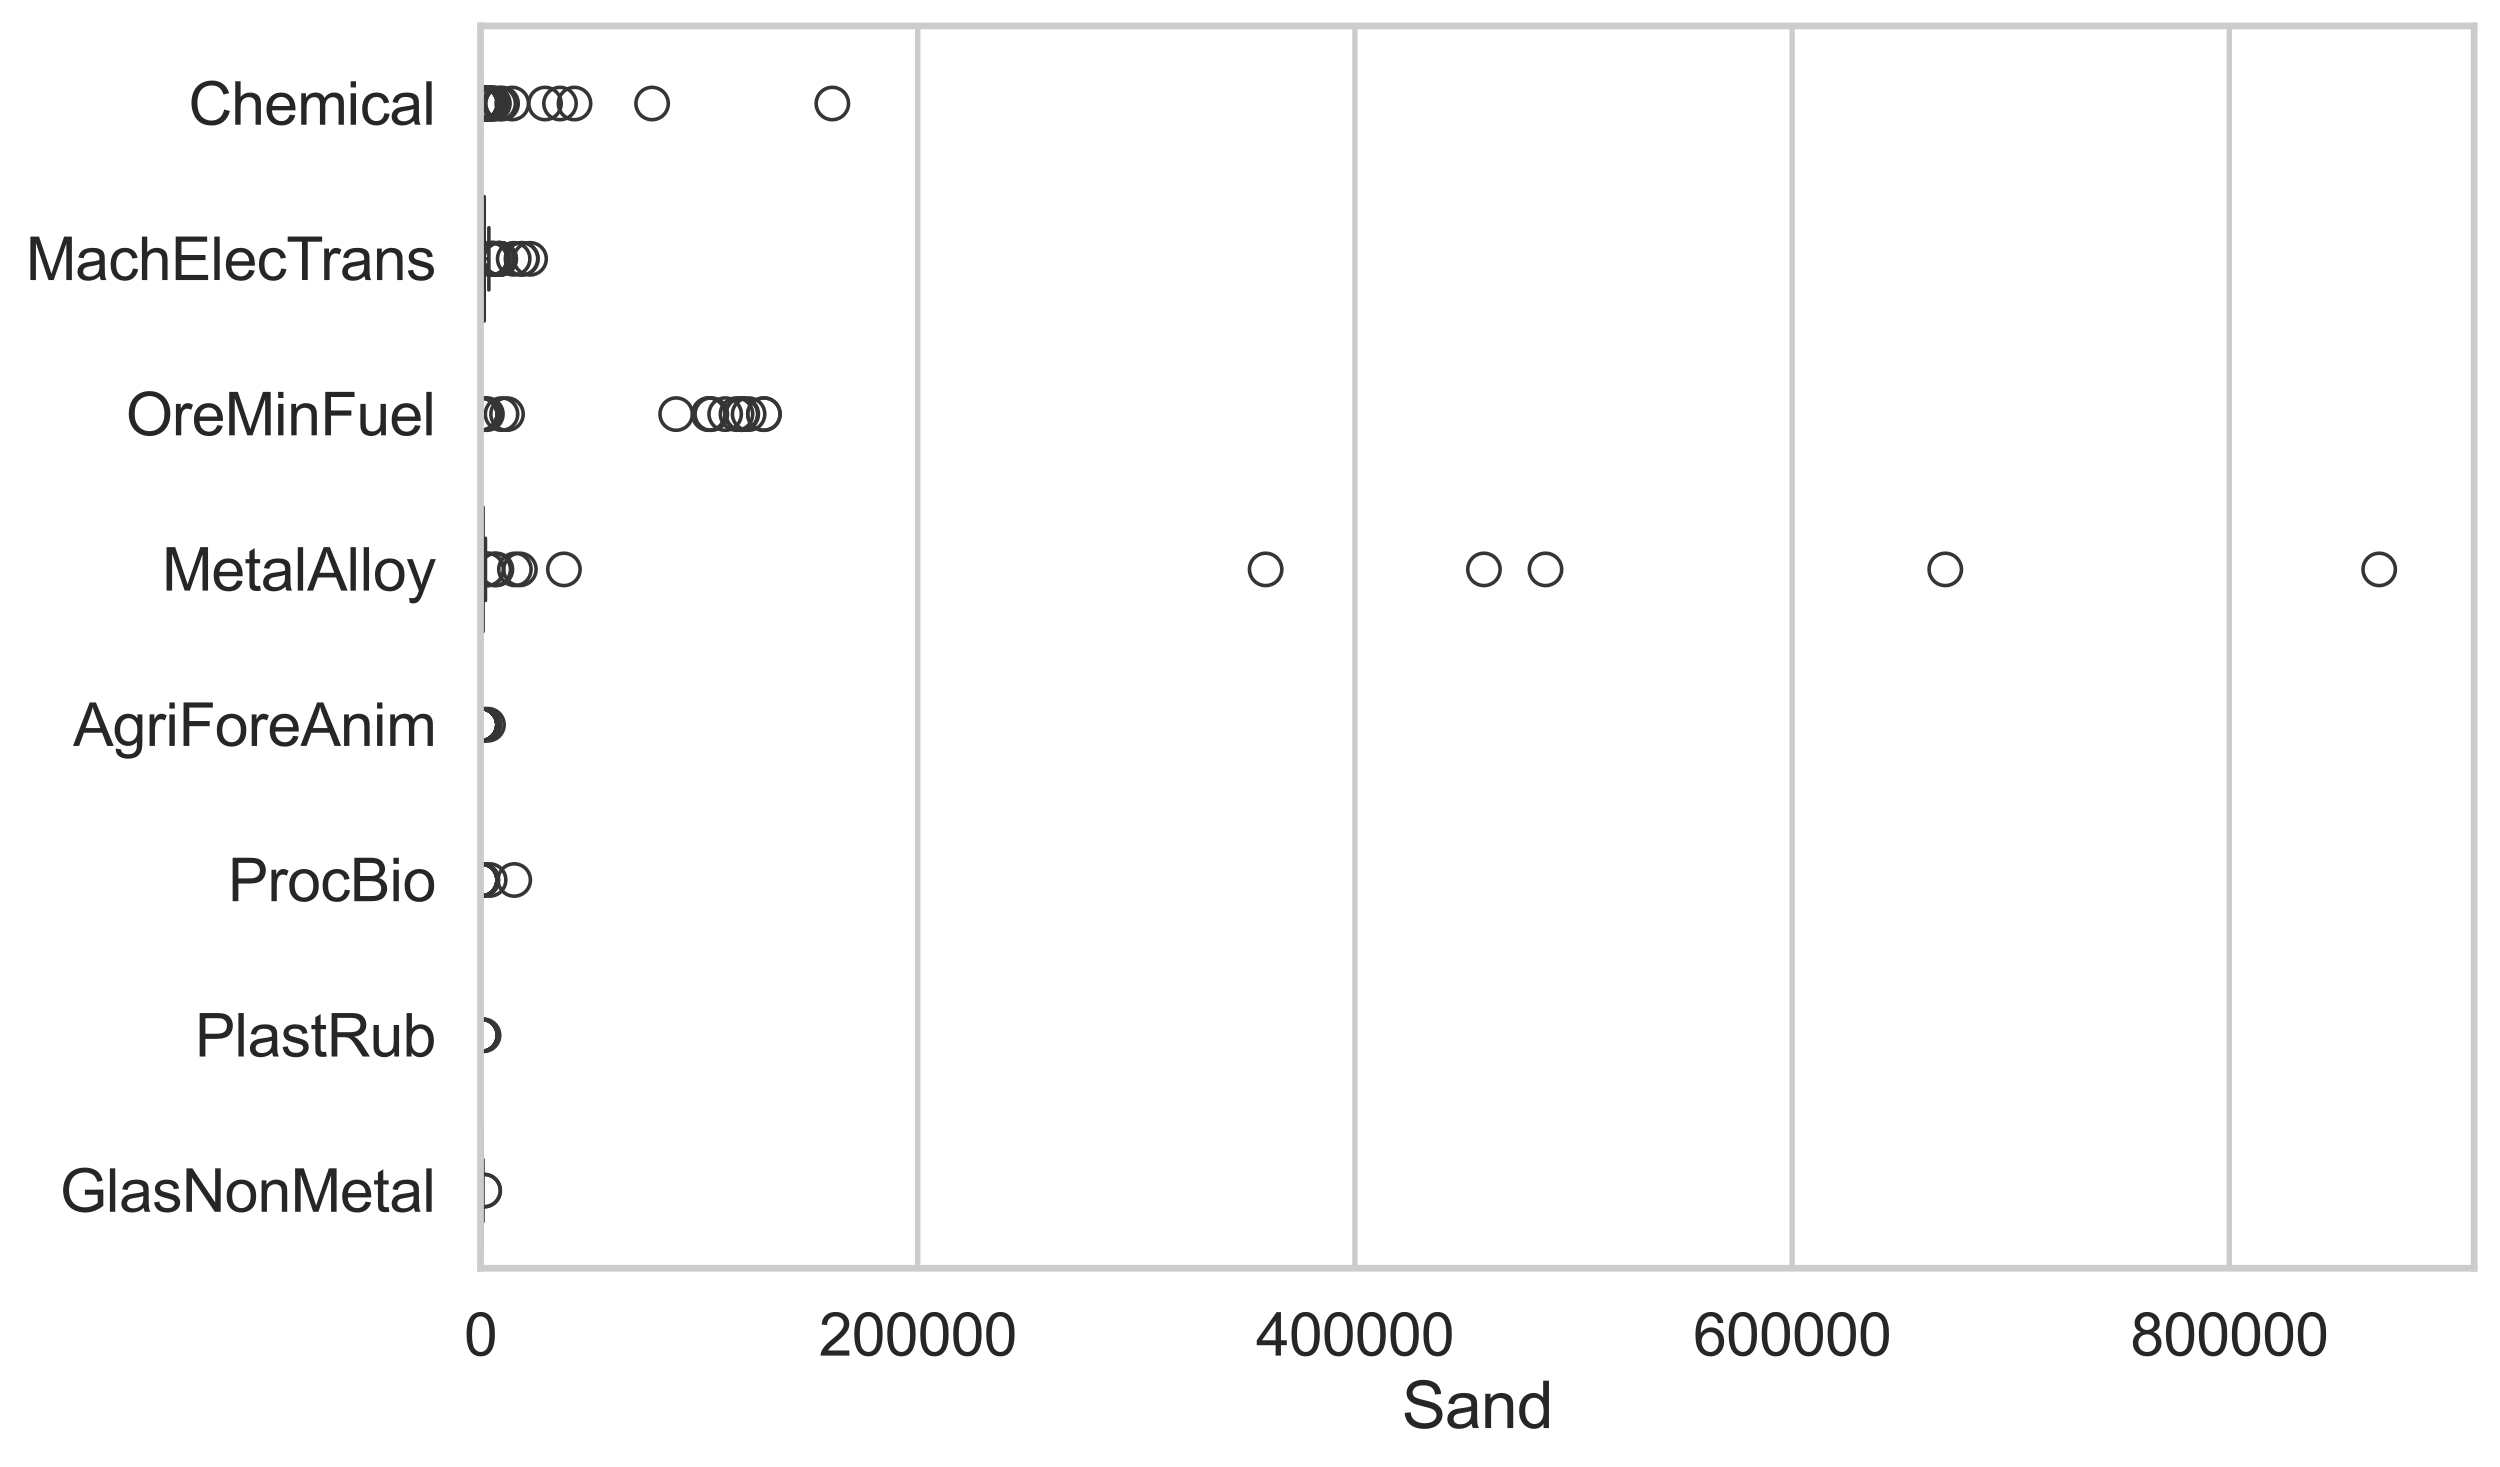 <?xml version="1.0" encoding="utf-8" standalone="no"?>
<!DOCTYPE svg PUBLIC "-//W3C//DTD SVG 1.1//EN"
  "http://www.w3.org/Graphics/SVG/1.1/DTD/svg11.dtd">
<svg xmlns:xlink="http://www.w3.org/1999/xlink" width="695.577pt" height="408.111pt" viewBox="0 0 695.577 408.111" xmlns="http://www.w3.org/2000/svg" version="1.1">
 <defs>
  <style type="text/css">*{stroke-linejoin: round; stroke-linecap: butt}</style>
 </defs>
 <g id="figure_1">
  <g id="patch_1">
   <path d="M 0 408.111 
L 695.577 408.111 
L 695.577 0 
L 0 0 
z
" style="fill: #ffffff"/>
  </g>
  <g id="axes_1">
   <g id="patch_2">
    <path d="M 133.697 352.86 
L 688.377 352.86 
L 688.377 7.2 
L 133.697 7.2 
z
" style="fill: #ffffff"/>
   </g>
   <g id="matplotlib.axis_1">
    <g id="xtick_1">
     <g id="line2d_1">
      <path d="M 133.697 352.86 
L 133.697 7.2 
" clip-path="url(#paf754f8977)" style="fill: none; stroke: #cccccc; stroke-width: 1.5; stroke-linecap: round"/>
     </g>
     <g id="text_1">
      <!-- 0 -->
      <g style="fill: #262626" transform="translate(129.109 377.17) scale(0.165 -0.165)">
       <defs>
        <path id="ArialMT-30" d="M 266 2259 
Q 266 3072 433 3567 
Q 600 4063 929 4331 
Q 1259 4600 1759 4600 
Q 2128 4600 2406 4451 
Q 2684 4303 2865 4023 
Q 3047 3744 3150 3342 
Q 3253 2941 3253 2259 
Q 3253 1453 3087 958 
Q 2922 463 2592 192 
Q 2263 -78 1759 -78 
Q 1097 -78 719 397 
Q 266 969 266 2259 
z
M 844 2259 
Q 844 1131 1108 757 
Q 1372 384 1759 384 
Q 2147 384 2411 759 
Q 2675 1134 2675 2259 
Q 2675 3391 2411 3762 
Q 2147 4134 1753 4134 
Q 1366 4134 1134 3806 
Q 844 3388 844 2259 
z
" transform="scale(0.016)"/>
       </defs>
       <use xlink:href="#ArialMT-30"/>
      </g>
     </g>
    </g>
    <g id="xtick_2">
     <g id="line2d_2">
      <path d="M 255.339 352.86 
L 255.339 7.2 
" clip-path="url(#paf754f8977)" style="fill: none; stroke: #cccccc; stroke-width: 1.5; stroke-linecap: round"/>
     </g>
     <g id="text_2">
      <!-- 200000 -->
      <g style="fill: #262626" transform="translate(227.812 377.17) scale(0.165 -0.165)">
       <defs>
        <path id="ArialMT-32" d="M 3222 541 
L 3222 0 
L 194 0 
Q 188 203 259 391 
Q 375 700 629 1000 
Q 884 1300 1366 1694 
Q 2113 2306 2375 2664 
Q 2638 3022 2638 3341 
Q 2638 3675 2398 3904 
Q 2159 4134 1775 4134 
Q 1369 4134 1125 3890 
Q 881 3647 878 3216 
L 300 3275 
Q 359 3922 746 4261 
Q 1134 4600 1788 4600 
Q 2447 4600 2831 4234 
Q 3216 3869 3216 3328 
Q 3216 3053 3103 2787 
Q 2991 2522 2730 2228 
Q 2469 1934 1863 1422 
Q 1356 997 1212 845 
Q 1069 694 975 541 
L 3222 541 
z
" transform="scale(0.016)"/>
       </defs>
       <use xlink:href="#ArialMT-32"/>
       <use xlink:href="#ArialMT-30" transform="translate(55.615 0)"/>
       <use xlink:href="#ArialMT-30" transform="translate(111.23 0)"/>
       <use xlink:href="#ArialMT-30" transform="translate(166.846 0)"/>
       <use xlink:href="#ArialMT-30" transform="translate(222.461 0)"/>
       <use xlink:href="#ArialMT-30" transform="translate(278.076 0)"/>
      </g>
     </g>
    </g>
    <g id="xtick_3">
     <g id="line2d_3">
      <path d="M 376.981 352.86 
L 376.981 7.2 
" clip-path="url(#paf754f8977)" style="fill: none; stroke: #cccccc; stroke-width: 1.5; stroke-linecap: round"/>
     </g>
     <g id="text_3">
      <!-- 400000 -->
      <g style="fill: #262626" transform="translate(349.454 377.17) scale(0.165 -0.165)">
       <defs>
        <path id="ArialMT-34" d="M 2069 0 
L 2069 1097 
L 81 1097 
L 81 1613 
L 2172 4581 
L 2631 4581 
L 2631 1613 
L 3250 1613 
L 3250 1097 
L 2631 1097 
L 2631 0 
L 2069 0 
z
M 2069 1613 
L 2069 3678 
L 634 1613 
L 2069 1613 
z
" transform="scale(0.016)"/>
       </defs>
       <use xlink:href="#ArialMT-34"/>
       <use xlink:href="#ArialMT-30" transform="translate(55.615 0)"/>
       <use xlink:href="#ArialMT-30" transform="translate(111.23 0)"/>
       <use xlink:href="#ArialMT-30" transform="translate(166.846 0)"/>
       <use xlink:href="#ArialMT-30" transform="translate(222.461 0)"/>
       <use xlink:href="#ArialMT-30" transform="translate(278.076 0)"/>
      </g>
     </g>
    </g>
    <g id="xtick_4">
     <g id="line2d_4">
      <path d="M 498.622 352.86 
L 498.622 7.2 
" clip-path="url(#paf754f8977)" style="fill: none; stroke: #cccccc; stroke-width: 1.5; stroke-linecap: round"/>
     </g>
     <g id="text_4">
      <!-- 600000 -->
      <g style="fill: #262626" transform="translate(471.096 377.17) scale(0.165 -0.165)">
       <defs>
        <path id="ArialMT-36" d="M 3184 3459 
L 2625 3416 
Q 2550 3747 2413 3897 
Q 2184 4138 1850 4138 
Q 1581 4138 1378 3988 
Q 1113 3794 959 3422 
Q 806 3050 800 2363 
Q 1003 2672 1297 2822 
Q 1591 2972 1913 2972 
Q 2475 2972 2870 2558 
Q 3266 2144 3266 1488 
Q 3266 1056 3080 686 
Q 2894 316 2569 119 
Q 2244 -78 1831 -78 
Q 1128 -78 684 439 
Q 241 956 241 2144 
Q 241 3472 731 4075 
Q 1159 4600 1884 4600 
Q 2425 4600 2770 4297 
Q 3116 3994 3184 3459 
z
M 888 1484 
Q 888 1194 1011 928 
Q 1134 663 1356 523 
Q 1578 384 1822 384 
Q 2178 384 2434 671 
Q 2691 959 2691 1453 
Q 2691 1928 2437 2201 
Q 2184 2475 1800 2475 
Q 1419 2475 1153 2201 
Q 888 1928 888 1484 
z
" transform="scale(0.016)"/>
       </defs>
       <use xlink:href="#ArialMT-36"/>
       <use xlink:href="#ArialMT-30" transform="translate(55.615 0)"/>
       <use xlink:href="#ArialMT-30" transform="translate(111.23 0)"/>
       <use xlink:href="#ArialMT-30" transform="translate(166.846 0)"/>
       <use xlink:href="#ArialMT-30" transform="translate(222.461 0)"/>
       <use xlink:href="#ArialMT-30" transform="translate(278.076 0)"/>
      </g>
     </g>
    </g>
    <g id="xtick_5">
     <g id="line2d_5">
      <path d="M 620.264 352.86 
L 620.264 7.2 
" clip-path="url(#paf754f8977)" style="fill: none; stroke: #cccccc; stroke-width: 1.5; stroke-linecap: round"/>
     </g>
     <g id="text_5">
      <!-- 800000 -->
      <g style="fill: #262626" transform="translate(592.738 377.17) scale(0.165 -0.165)">
       <defs>
        <path id="ArialMT-38" d="M 1131 2484 
Q 781 2613 612 2850 
Q 444 3088 444 3419 
Q 444 3919 803 4259 
Q 1163 4600 1759 4600 
Q 2359 4600 2725 4251 
Q 3091 3903 3091 3403 
Q 3091 3084 2923 2848 
Q 2756 2613 2416 2484 
Q 2838 2347 3058 2040 
Q 3278 1734 3278 1309 
Q 3278 722 2862 322 
Q 2447 -78 1769 -78 
Q 1091 -78 675 323 
Q 259 725 259 1325 
Q 259 1772 486 2073 
Q 713 2375 1131 2484 
z
M 1019 3438 
Q 1019 3113 1228 2906 
Q 1438 2700 1772 2700 
Q 2097 2700 2305 2904 
Q 2513 3109 2513 3406 
Q 2513 3716 2298 3927 
Q 2084 4138 1766 4138 
Q 1444 4138 1231 3931 
Q 1019 3725 1019 3438 
z
M 838 1322 
Q 838 1081 952 856 
Q 1066 631 1291 507 
Q 1516 384 1775 384 
Q 2178 384 2440 643 
Q 2703 903 2703 1303 
Q 2703 1709 2433 1975 
Q 2163 2241 1756 2241 
Q 1359 2241 1098 1978 
Q 838 1716 838 1322 
z
" transform="scale(0.016)"/>
       </defs>
       <use xlink:href="#ArialMT-38"/>
       <use xlink:href="#ArialMT-30" transform="translate(55.615 0)"/>
       <use xlink:href="#ArialMT-30" transform="translate(111.23 0)"/>
       <use xlink:href="#ArialMT-30" transform="translate(166.846 0)"/>
       <use xlink:href="#ArialMT-30" transform="translate(222.461 0)"/>
       <use xlink:href="#ArialMT-30" transform="translate(278.076 0)"/>
      </g>
     </g>
    </g>
    <g id="text_6">
     <!-- Sand -->
     <g style="fill: #262626" transform="translate(390.019 397.334) scale(0.18 -0.18)">
      <defs>
       <path id="ArialMT-53" d="M 288 1472 
L 859 1522 
Q 900 1178 1048 958 
Q 1197 738 1509 602 
Q 1822 466 2213 466 
Q 2559 466 2825 569 
Q 3091 672 3220 851 
Q 3350 1031 3350 1244 
Q 3350 1459 3225 1620 
Q 3100 1781 2813 1891 
Q 2628 1963 1997 2114 
Q 1366 2266 1113 2400 
Q 784 2572 623 2826 
Q 463 3081 463 3397 
Q 463 3744 659 4045 
Q 856 4347 1234 4503 
Q 1613 4659 2075 4659 
Q 2584 4659 2973 4495 
Q 3363 4331 3572 4012 
Q 3781 3694 3797 3291 
L 3216 3247 
Q 3169 3681 2898 3903 
Q 2628 4125 2100 4125 
Q 1550 4125 1298 3923 
Q 1047 3722 1047 3438 
Q 1047 3191 1225 3031 
Q 1400 2872 2139 2705 
Q 2878 2538 3153 2413 
Q 3553 2228 3743 1945 
Q 3934 1663 3934 1294 
Q 3934 928 3725 604 
Q 3516 281 3123 101 
Q 2731 -78 2241 -78 
Q 1619 -78 1198 103 
Q 778 284 539 648 
Q 300 1013 288 1472 
z
" transform="scale(0.016)"/>
       <path id="ArialMT-61" d="M 2588 409 
Q 2275 144 1986 34 
Q 1697 -75 1366 -75 
Q 819 -75 525 192 
Q 231 459 231 875 
Q 231 1119 342 1320 
Q 453 1522 633 1644 
Q 813 1766 1038 1828 
Q 1203 1872 1538 1913 
Q 2219 1994 2541 2106 
Q 2544 2222 2544 2253 
Q 2544 2597 2384 2738 
Q 2169 2928 1744 2928 
Q 1347 2928 1158 2789 
Q 969 2650 878 2297 
L 328 2372 
Q 403 2725 575 2942 
Q 747 3159 1072 3276 
Q 1397 3394 1825 3394 
Q 2250 3394 2515 3294 
Q 2781 3194 2906 3042 
Q 3031 2891 3081 2659 
Q 3109 2516 3109 2141 
L 3109 1391 
Q 3109 606 3145 398 
Q 3181 191 3288 0 
L 2700 0 
Q 2613 175 2588 409 
z
M 2541 1666 
Q 2234 1541 1622 1453 
Q 1275 1403 1131 1340 
Q 988 1278 909 1158 
Q 831 1038 831 891 
Q 831 666 1001 516 
Q 1172 366 1500 366 
Q 1825 366 2078 508 
Q 2331 650 2450 897 
Q 2541 1088 2541 1459 
L 2541 1666 
z
" transform="scale(0.016)"/>
       <path id="ArialMT-6e" d="M 422 0 
L 422 3319 
L 928 3319 
L 928 2847 
Q 1294 3394 1984 3394 
Q 2284 3394 2536 3286 
Q 2788 3178 2913 3003 
Q 3038 2828 3088 2588 
Q 3119 2431 3119 2041 
L 3119 0 
L 2556 0 
L 2556 2019 
Q 2556 2363 2490 2533 
Q 2425 2703 2258 2804 
Q 2091 2906 1866 2906 
Q 1506 2906 1245 2678 
Q 984 2450 984 1813 
L 984 0 
L 422 0 
z
" transform="scale(0.016)"/>
       <path id="ArialMT-64" d="M 2575 0 
L 2575 419 
Q 2259 -75 1647 -75 
Q 1250 -75 917 144 
Q 584 363 401 755 
Q 219 1147 219 1656 
Q 219 2153 384 2558 
Q 550 2963 881 3178 
Q 1213 3394 1622 3394 
Q 1922 3394 2156 3267 
Q 2391 3141 2538 2938 
L 2538 4581 
L 3097 4581 
L 3097 0 
L 2575 0 
z
M 797 1656 
Q 797 1019 1065 703 
Q 1334 388 1700 388 
Q 2069 388 2326 689 
Q 2584 991 2584 1609 
Q 2584 2291 2321 2609 
Q 2059 2928 1675 2928 
Q 1300 2928 1048 2622 
Q 797 2316 797 1656 
z
" transform="scale(0.016)"/>
      </defs>
      <use xlink:href="#ArialMT-53"/>
      <use xlink:href="#ArialMT-61" transform="translate(66.699 0)"/>
      <use xlink:href="#ArialMT-6e" transform="translate(122.314 0)"/>
      <use xlink:href="#ArialMT-64" transform="translate(177.93 0)"/>
     </g>
    </g>
   </g>
   <g id="matplotlib.axis_2">
    <g id="ytick_1">
     <g id="text_7">
      <!-- Chemical -->
      <g style="fill: #262626" transform="translate(52.428 34.709) scale(0.165 -0.165)">
       <defs>
        <path id="ArialMT-43" d="M 3763 1606 
L 4369 1453 
Q 4178 706 3683 314 
Q 3188 -78 2472 -78 
Q 1731 -78 1267 223 
Q 803 525 561 1097 
Q 319 1669 319 2325 
Q 319 3041 592 3573 
Q 866 4106 1370 4382 
Q 1875 4659 2481 4659 
Q 3169 4659 3637 4309 
Q 4106 3959 4291 3325 
L 3694 3184 
Q 3534 3684 3231 3912 
Q 2928 4141 2469 4141 
Q 1941 4141 1586 3887 
Q 1231 3634 1087 3207 
Q 944 2781 944 2328 
Q 944 1744 1114 1308 
Q 1284 872 1643 656 
Q 2003 441 2422 441 
Q 2931 441 3284 734 
Q 3638 1028 3763 1606 
z
" transform="scale(0.016)"/>
        <path id="ArialMT-68" d="M 422 0 
L 422 4581 
L 984 4581 
L 984 2938 
Q 1378 3394 1978 3394 
Q 2347 3394 2619 3248 
Q 2891 3103 3008 2847 
Q 3125 2591 3125 2103 
L 3125 0 
L 2563 0 
L 2563 2103 
Q 2563 2525 2380 2717 
Q 2197 2909 1863 2909 
Q 1613 2909 1392 2779 
Q 1172 2650 1078 2428 
Q 984 2206 984 1816 
L 984 0 
L 422 0 
z
" transform="scale(0.016)"/>
        <path id="ArialMT-65" d="M 2694 1069 
L 3275 997 
Q 3138 488 2766 206 
Q 2394 -75 1816 -75 
Q 1088 -75 661 373 
Q 234 822 234 1631 
Q 234 2469 665 2931 
Q 1097 3394 1784 3394 
Q 2450 3394 2872 2941 
Q 3294 2488 3294 1666 
Q 3294 1616 3291 1516 
L 816 1516 
Q 847 969 1125 678 
Q 1403 388 1819 388 
Q 2128 388 2347 550 
Q 2566 713 2694 1069 
z
M 847 1978 
L 2700 1978 
Q 2663 2397 2488 2606 
Q 2219 2931 1791 2931 
Q 1403 2931 1139 2672 
Q 875 2413 847 1978 
z
" transform="scale(0.016)"/>
        <path id="ArialMT-6d" d="M 422 0 
L 422 3319 
L 925 3319 
L 925 2853 
Q 1081 3097 1340 3245 
Q 1600 3394 1931 3394 
Q 2300 3394 2536 3241 
Q 2772 3088 2869 2813 
Q 3263 3394 3894 3394 
Q 4388 3394 4653 3120 
Q 4919 2847 4919 2278 
L 4919 0 
L 4359 0 
L 4359 2091 
Q 4359 2428 4304 2576 
Q 4250 2725 4106 2815 
Q 3963 2906 3769 2906 
Q 3419 2906 3187 2673 
Q 2956 2441 2956 1928 
L 2956 0 
L 2394 0 
L 2394 2156 
Q 2394 2531 2256 2718 
Q 2119 2906 1806 2906 
Q 1569 2906 1367 2781 
Q 1166 2656 1075 2415 
Q 984 2175 984 1722 
L 984 0 
L 422 0 
z
" transform="scale(0.016)"/>
        <path id="ArialMT-69" d="M 425 3934 
L 425 4581 
L 988 4581 
L 988 3934 
L 425 3934 
z
M 425 0 
L 425 3319 
L 988 3319 
L 988 0 
L 425 0 
z
" transform="scale(0.016)"/>
        <path id="ArialMT-63" d="M 2588 1216 
L 3141 1144 
Q 3050 572 2676 248 
Q 2303 -75 1759 -75 
Q 1078 -75 664 370 
Q 250 816 250 1647 
Q 250 2184 428 2587 
Q 606 2991 970 3192 
Q 1334 3394 1763 3394 
Q 2303 3394 2647 3120 
Q 2991 2847 3088 2344 
L 2541 2259 
Q 2463 2594 2264 2762 
Q 2066 2931 1784 2931 
Q 1359 2931 1093 2626 
Q 828 2322 828 1663 
Q 828 994 1084 691 
Q 1341 388 1753 388 
Q 2084 388 2306 591 
Q 2528 794 2588 1216 
z
" transform="scale(0.016)"/>
        <path id="ArialMT-6c" d="M 409 0 
L 409 4581 
L 972 4581 
L 972 0 
L 409 0 
z
" transform="scale(0.016)"/>
       </defs>
       <use xlink:href="#ArialMT-43"/>
       <use xlink:href="#ArialMT-68" transform="translate(72.217 0)"/>
       <use xlink:href="#ArialMT-65" transform="translate(127.832 0)"/>
       <use xlink:href="#ArialMT-6d" transform="translate(183.447 0)"/>
       <use xlink:href="#ArialMT-69" transform="translate(266.748 0)"/>
       <use xlink:href="#ArialMT-63" transform="translate(288.965 0)"/>
       <use xlink:href="#ArialMT-61" transform="translate(338.965 0)"/>
       <use xlink:href="#ArialMT-6c" transform="translate(394.58 0)"/>
      </g>
     </g>
    </g>
    <g id="ytick_2">
     <g id="text_8">
      <!-- MachElecTrans -->
      <g style="fill: #262626" transform="translate(7.2 77.916) scale(0.165 -0.165)">
       <defs>
        <path id="ArialMT-4d" d="M 475 0 
L 475 4581 
L 1388 4581 
L 2472 1338 
Q 2622 884 2691 659 
Q 2769 909 2934 1394 
L 4031 4581 
L 4847 4581 
L 4847 0 
L 4263 0 
L 4263 3834 
L 2931 0 
L 2384 0 
L 1059 3900 
L 1059 0 
L 475 0 
z
" transform="scale(0.016)"/>
        <path id="ArialMT-45" d="M 506 0 
L 506 4581 
L 3819 4581 
L 3819 4041 
L 1113 4041 
L 1113 2638 
L 3647 2638 
L 3647 2100 
L 1113 2100 
L 1113 541 
L 3925 541 
L 3925 0 
L 506 0 
z
" transform="scale(0.016)"/>
        <path id="ArialMT-54" d="M 1659 0 
L 1659 4041 
L 150 4041 
L 150 4581 
L 3781 4581 
L 3781 4041 
L 2266 4041 
L 2266 0 
L 1659 0 
z
" transform="scale(0.016)"/>
        <path id="ArialMT-72" d="M 416 0 
L 416 3319 
L 922 3319 
L 922 2816 
Q 1116 3169 1280 3281 
Q 1444 3394 1641 3394 
Q 1925 3394 2219 3213 
L 2025 2691 
Q 1819 2813 1613 2813 
Q 1428 2813 1281 2702 
Q 1134 2591 1072 2394 
Q 978 2094 978 1738 
L 978 0 
L 416 0 
z
" transform="scale(0.016)"/>
        <path id="ArialMT-73" d="M 197 991 
L 753 1078 
Q 800 744 1014 566 
Q 1228 388 1613 388 
Q 2000 388 2187 545 
Q 2375 703 2375 916 
Q 2375 1106 2209 1216 
Q 2094 1291 1634 1406 
Q 1016 1563 777 1677 
Q 538 1791 414 1992 
Q 291 2194 291 2438 
Q 291 2659 392 2848 
Q 494 3038 669 3163 
Q 800 3259 1026 3326 
Q 1253 3394 1513 3394 
Q 1903 3394 2198 3281 
Q 2494 3169 2634 2976 
Q 2775 2784 2828 2463 
L 2278 2388 
Q 2241 2644 2061 2787 
Q 1881 2931 1553 2931 
Q 1166 2931 1000 2803 
Q 834 2675 834 2503 
Q 834 2394 903 2306 
Q 972 2216 1119 2156 
Q 1203 2125 1616 2013 
Q 2213 1853 2448 1751 
Q 2684 1650 2818 1456 
Q 2953 1263 2953 975 
Q 2953 694 2789 445 
Q 2625 197 2315 61 
Q 2006 -75 1616 -75 
Q 969 -75 630 194 
Q 291 463 197 991 
z
" transform="scale(0.016)"/>
       </defs>
       <use xlink:href="#ArialMT-4d"/>
       <use xlink:href="#ArialMT-61" transform="translate(83.301 0)"/>
       <use xlink:href="#ArialMT-63" transform="translate(138.916 0)"/>
       <use xlink:href="#ArialMT-68" transform="translate(188.916 0)"/>
       <use xlink:href="#ArialMT-45" transform="translate(244.531 0)"/>
       <use xlink:href="#ArialMT-6c" transform="translate(311.23 0)"/>
       <use xlink:href="#ArialMT-65" transform="translate(333.447 0)"/>
       <use xlink:href="#ArialMT-63" transform="translate(389.062 0)"/>
       <use xlink:href="#ArialMT-54" transform="translate(439.062 0)"/>
       <use xlink:href="#ArialMT-72" transform="translate(496.396 0)"/>
       <use xlink:href="#ArialMT-61" transform="translate(529.697 0)"/>
       <use xlink:href="#ArialMT-6e" transform="translate(585.312 0)"/>
       <use xlink:href="#ArialMT-73" transform="translate(640.928 0)"/>
      </g>
     </g>
    </g>
    <g id="ytick_3">
     <g id="text_9">
      <!-- OreMinFuel -->
      <g style="fill: #262626" transform="translate(35.013 121.124) scale(0.165 -0.165)">
       <defs>
        <path id="ArialMT-4f" d="M 309 2231 
Q 309 3372 921 4017 
Q 1534 4663 2503 4663 
Q 3138 4663 3647 4359 
Q 4156 4056 4423 3514 
Q 4691 2972 4691 2284 
Q 4691 1588 4409 1038 
Q 4128 488 3612 205 
Q 3097 -78 2500 -78 
Q 1853 -78 1343 234 
Q 834 547 571 1087 
Q 309 1628 309 2231 
z
M 934 2222 
Q 934 1394 1379 917 
Q 1825 441 2497 441 
Q 3181 441 3623 922 
Q 4066 1403 4066 2288 
Q 4066 2847 3877 3264 
Q 3688 3681 3323 3911 
Q 2959 4141 2506 4141 
Q 1863 4141 1398 3698 
Q 934 3256 934 2222 
z
" transform="scale(0.016)"/>
        <path id="ArialMT-46" d="M 525 0 
L 525 4581 
L 3616 4581 
L 3616 4041 
L 1131 4041 
L 1131 2622 
L 3281 2622 
L 3281 2081 
L 1131 2081 
L 1131 0 
L 525 0 
z
" transform="scale(0.016)"/>
        <path id="ArialMT-75" d="M 2597 0 
L 2597 488 
Q 2209 -75 1544 -75 
Q 1250 -75 995 37 
Q 741 150 617 320 
Q 494 491 444 738 
Q 409 903 409 1263 
L 409 3319 
L 972 3319 
L 972 1478 
Q 972 1038 1006 884 
Q 1059 663 1231 536 
Q 1403 409 1656 409 
Q 1909 409 2131 539 
Q 2353 669 2445 892 
Q 2538 1116 2538 1541 
L 2538 3319 
L 3100 3319 
L 3100 0 
L 2597 0 
z
" transform="scale(0.016)"/>
       </defs>
       <use xlink:href="#ArialMT-4f"/>
       <use xlink:href="#ArialMT-72" transform="translate(77.783 0)"/>
       <use xlink:href="#ArialMT-65" transform="translate(111.084 0)"/>
       <use xlink:href="#ArialMT-4d" transform="translate(166.699 0)"/>
       <use xlink:href="#ArialMT-69" transform="translate(250 0)"/>
       <use xlink:href="#ArialMT-6e" transform="translate(272.217 0)"/>
       <use xlink:href="#ArialMT-46" transform="translate(327.832 0)"/>
       <use xlink:href="#ArialMT-75" transform="translate(388.916 0)"/>
       <use xlink:href="#ArialMT-65" transform="translate(444.531 0)"/>
       <use xlink:href="#ArialMT-6c" transform="translate(500.146 0)"/>
      </g>
     </g>
    </g>
    <g id="ytick_4">
     <g id="text_10">
      <!-- MetalAlloy -->
      <g style="fill: #262626" transform="translate(45.088 164.331) scale(0.165 -0.165)">
       <defs>
        <path id="ArialMT-74" d="M 1650 503 
L 1731 6 
Q 1494 -44 1306 -44 
Q 1000 -44 831 53 
Q 663 150 594 308 
Q 525 466 525 972 
L 525 2881 
L 113 2881 
L 113 3319 
L 525 3319 
L 525 4141 
L 1084 4478 
L 1084 3319 
L 1650 3319 
L 1650 2881 
L 1084 2881 
L 1084 941 
Q 1084 700 1114 631 
Q 1144 563 1211 522 
Q 1278 481 1403 481 
Q 1497 481 1650 503 
z
" transform="scale(0.016)"/>
        <path id="ArialMT-41" d="M -9 0 
L 1750 4581 
L 2403 4581 
L 4278 0 
L 3588 0 
L 3053 1388 
L 1138 1388 
L 634 0 
L -9 0 
z
M 1313 1881 
L 2866 1881 
L 2388 3150 
Q 2169 3728 2063 4100 
Q 1975 3659 1816 3225 
L 1313 1881 
z
" transform="scale(0.016)"/>
        <path id="ArialMT-6f" d="M 213 1659 
Q 213 2581 725 3025 
Q 1153 3394 1769 3394 
Q 2453 3394 2887 2945 
Q 3322 2497 3322 1706 
Q 3322 1066 3130 698 
Q 2938 331 2570 128 
Q 2203 -75 1769 -75 
Q 1072 -75 642 372 
Q 213 819 213 1659 
z
M 791 1659 
Q 791 1022 1069 705 
Q 1347 388 1769 388 
Q 2188 388 2466 706 
Q 2744 1025 2744 1678 
Q 2744 2294 2464 2611 
Q 2184 2928 1769 2928 
Q 1347 2928 1069 2612 
Q 791 2297 791 1659 
z
" transform="scale(0.016)"/>
        <path id="ArialMT-79" d="M 397 -1278 
L 334 -750 
Q 519 -800 656 -800 
Q 844 -800 956 -737 
Q 1069 -675 1141 -563 
Q 1194 -478 1313 -144 
Q 1328 -97 1363 -6 
L 103 3319 
L 709 3319 
L 1400 1397 
Q 1534 1031 1641 628 
Q 1738 1016 1872 1384 
L 2581 3319 
L 3144 3319 
L 1881 -56 
Q 1678 -603 1566 -809 
Q 1416 -1088 1222 -1217 
Q 1028 -1347 759 -1347 
Q 597 -1347 397 -1278 
z
" transform="scale(0.016)"/>
       </defs>
       <use xlink:href="#ArialMT-4d"/>
       <use xlink:href="#ArialMT-65" transform="translate(83.301 0)"/>
       <use xlink:href="#ArialMT-74" transform="translate(138.916 0)"/>
       <use xlink:href="#ArialMT-61" transform="translate(166.699 0)"/>
       <use xlink:href="#ArialMT-6c" transform="translate(222.314 0)"/>
       <use xlink:href="#ArialMT-41" transform="translate(244.531 0)"/>
       <use xlink:href="#ArialMT-6c" transform="translate(311.23 0)"/>
       <use xlink:href="#ArialMT-6c" transform="translate(333.447 0)"/>
       <use xlink:href="#ArialMT-6f" transform="translate(355.664 0)"/>
       <use xlink:href="#ArialMT-79" transform="translate(411.279 0)"/>
      </g>
     </g>
    </g>
    <g id="ytick_5">
     <g id="text_11">
      <!-- AgriForeAnim -->
      <g style="fill: #262626" transform="translate(20.341 207.539) scale(0.165 -0.165)">
       <defs>
        <path id="ArialMT-67" d="M 319 -275 
L 866 -356 
Q 900 -609 1056 -725 
Q 1266 -881 1628 -881 
Q 2019 -881 2231 -725 
Q 2444 -569 2519 -288 
Q 2563 -116 2559 434 
Q 2191 0 1641 0 
Q 956 0 581 494 
Q 206 988 206 1678 
Q 206 2153 378 2554 
Q 550 2956 876 3175 
Q 1203 3394 1644 3394 
Q 2231 3394 2613 2919 
L 2613 3319 
L 3131 3319 
L 3131 450 
Q 3131 -325 2973 -648 
Q 2816 -972 2473 -1159 
Q 2131 -1347 1631 -1347 
Q 1038 -1347 672 -1080 
Q 306 -813 319 -275 
z
M 784 1719 
Q 784 1066 1043 766 
Q 1303 466 1694 466 
Q 2081 466 2343 764 
Q 2606 1063 2606 1700 
Q 2606 2309 2336 2618 
Q 2066 2928 1684 2928 
Q 1309 2928 1046 2623 
Q 784 2319 784 1719 
z
" transform="scale(0.016)"/>
       </defs>
       <use xlink:href="#ArialMT-41"/>
       <use xlink:href="#ArialMT-67" transform="translate(66.699 0)"/>
       <use xlink:href="#ArialMT-72" transform="translate(122.314 0)"/>
       <use xlink:href="#ArialMT-69" transform="translate(155.615 0)"/>
       <use xlink:href="#ArialMT-46" transform="translate(177.832 0)"/>
       <use xlink:href="#ArialMT-6f" transform="translate(238.916 0)"/>
       <use xlink:href="#ArialMT-72" transform="translate(294.531 0)"/>
       <use xlink:href="#ArialMT-65" transform="translate(327.832 0)"/>
       <use xlink:href="#ArialMT-41" transform="translate(383.447 0)"/>
       <use xlink:href="#ArialMT-6e" transform="translate(450.146 0)"/>
       <use xlink:href="#ArialMT-69" transform="translate(505.762 0)"/>
       <use xlink:href="#ArialMT-6d" transform="translate(527.979 0)"/>
      </g>
     </g>
    </g>
    <g id="ytick_6">
     <g id="text_12">
      <!-- ProcBio -->
      <g style="fill: #262626" transform="translate(63.424 250.746) scale(0.165 -0.165)">
       <defs>
        <path id="ArialMT-50" d="M 494 0 
L 494 4581 
L 2222 4581 
Q 2678 4581 2919 4538 
Q 3256 4481 3484 4323 
Q 3713 4166 3852 3881 
Q 3991 3597 3991 3256 
Q 3991 2672 3619 2267 
Q 3247 1863 2275 1863 
L 1100 1863 
L 1100 0 
L 494 0 
z
M 1100 2403 
L 2284 2403 
Q 2872 2403 3119 2622 
Q 3366 2841 3366 3238 
Q 3366 3525 3220 3729 
Q 3075 3934 2838 4000 
Q 2684 4041 2272 4041 
L 1100 4041 
L 1100 2403 
z
" transform="scale(0.016)"/>
        <path id="ArialMT-42" d="M 469 0 
L 469 4581 
L 2188 4581 
Q 2713 4581 3030 4442 
Q 3347 4303 3526 4014 
Q 3706 3725 3706 3409 
Q 3706 3116 3547 2856 
Q 3388 2597 3066 2438 
Q 3481 2316 3704 2022 
Q 3928 1728 3928 1328 
Q 3928 1006 3792 729 
Q 3656 453 3456 303 
Q 3256 153 2954 76 
Q 2653 0 2216 0 
L 469 0 
z
M 1075 2656 
L 2066 2656 
Q 2469 2656 2644 2709 
Q 2875 2778 2992 2937 
Q 3109 3097 3109 3338 
Q 3109 3566 3000 3739 
Q 2891 3913 2687 3977 
Q 2484 4041 1991 4041 
L 1075 4041 
L 1075 2656 
z
M 1075 541 
L 2216 541 
Q 2509 541 2628 563 
Q 2838 600 2978 687 
Q 3119 775 3209 942 
Q 3300 1109 3300 1328 
Q 3300 1584 3169 1773 
Q 3038 1963 2805 2039 
Q 2572 2116 2134 2116 
L 1075 2116 
L 1075 541 
z
" transform="scale(0.016)"/>
       </defs>
       <use xlink:href="#ArialMT-50"/>
       <use xlink:href="#ArialMT-72" transform="translate(66.699 0)"/>
       <use xlink:href="#ArialMT-6f" transform="translate(100 0)"/>
       <use xlink:href="#ArialMT-63" transform="translate(155.615 0)"/>
       <use xlink:href="#ArialMT-42" transform="translate(205.615 0)"/>
       <use xlink:href="#ArialMT-69" transform="translate(272.314 0)"/>
       <use xlink:href="#ArialMT-6f" transform="translate(294.531 0)"/>
      </g>
     </g>
    </g>
    <g id="ytick_7">
     <g id="text_13">
      <!-- PlastRub -->
      <g style="fill: #262626" transform="translate(54.248 293.954) scale(0.165 -0.165)">
       <defs>
        <path id="ArialMT-52" d="M 503 0 
L 503 4581 
L 2534 4581 
Q 3147 4581 3465 4457 
Q 3784 4334 3975 4021 
Q 4166 3709 4166 3331 
Q 4166 2844 3850 2509 
Q 3534 2175 2875 2084 
Q 3116 1969 3241 1856 
Q 3506 1613 3744 1247 
L 4541 0 
L 3778 0 
L 3172 953 
Q 2906 1366 2734 1584 
Q 2563 1803 2427 1890 
Q 2291 1978 2150 2013 
Q 2047 2034 1813 2034 
L 1109 2034 
L 1109 0 
L 503 0 
z
M 1109 2559 
L 2413 2559 
Q 2828 2559 3062 2645 
Q 3297 2731 3419 2920 
Q 3541 3109 3541 3331 
Q 3541 3656 3305 3865 
Q 3069 4075 2559 4075 
L 1109 4075 
L 1109 2559 
z
" transform="scale(0.016)"/>
        <path id="ArialMT-62" d="M 941 0 
L 419 0 
L 419 4581 
L 981 4581 
L 981 2947 
Q 1338 3394 1891 3394 
Q 2197 3394 2470 3270 
Q 2744 3147 2920 2923 
Q 3097 2700 3197 2384 
Q 3297 2069 3297 1709 
Q 3297 856 2875 390 
Q 2453 -75 1863 -75 
Q 1275 -75 941 416 
L 941 0 
z
M 934 1684 
Q 934 1088 1097 822 
Q 1363 388 1816 388 
Q 2184 388 2453 708 
Q 2722 1028 2722 1663 
Q 2722 2313 2464 2622 
Q 2206 2931 1841 2931 
Q 1472 2931 1203 2611 
Q 934 2291 934 1684 
z
" transform="scale(0.016)"/>
       </defs>
       <use xlink:href="#ArialMT-50"/>
       <use xlink:href="#ArialMT-6c" transform="translate(66.699 0)"/>
       <use xlink:href="#ArialMT-61" transform="translate(88.916 0)"/>
       <use xlink:href="#ArialMT-73" transform="translate(144.531 0)"/>
       <use xlink:href="#ArialMT-74" transform="translate(194.531 0)"/>
       <use xlink:href="#ArialMT-52" transform="translate(222.314 0)"/>
       <use xlink:href="#ArialMT-75" transform="translate(294.531 0)"/>
       <use xlink:href="#ArialMT-62" transform="translate(350.146 0)"/>
      </g>
     </g>
    </g>
    <g id="ytick_8">
     <g id="text_14">
      <!-- GlasNonMetal -->
      <g style="fill: #262626" transform="translate(16.659 337.161) scale(0.165 -0.165)">
       <defs>
        <path id="ArialMT-47" d="M 2638 1797 
L 2638 2334 
L 4578 2338 
L 4578 638 
Q 4131 281 3656 101 
Q 3181 -78 2681 -78 
Q 2006 -78 1454 211 
Q 903 500 622 1047 
Q 341 1594 341 2269 
Q 341 2938 620 3517 
Q 900 4097 1425 4378 
Q 1950 4659 2634 4659 
Q 3131 4659 3532 4498 
Q 3934 4338 4162 4050 
Q 4391 3763 4509 3300 
L 3963 3150 
Q 3859 3500 3706 3700 
Q 3553 3900 3268 4020 
Q 2984 4141 2638 4141 
Q 2222 4141 1919 4014 
Q 1616 3888 1430 3681 
Q 1244 3475 1141 3228 
Q 966 2803 966 2306 
Q 966 1694 1177 1281 
Q 1388 869 1791 669 
Q 2194 469 2647 469 
Q 3041 469 3416 620 
Q 3791 772 3984 944 
L 3984 1797 
L 2638 1797 
z
" transform="scale(0.016)"/>
        <path id="ArialMT-4e" d="M 488 0 
L 488 4581 
L 1109 4581 
L 3516 984 
L 3516 4581 
L 4097 4581 
L 4097 0 
L 3475 0 
L 1069 3600 
L 1069 0 
L 488 0 
z
" transform="scale(0.016)"/>
       </defs>
       <use xlink:href="#ArialMT-47"/>
       <use xlink:href="#ArialMT-6c" transform="translate(77.783 0)"/>
       <use xlink:href="#ArialMT-61" transform="translate(100 0)"/>
       <use xlink:href="#ArialMT-73" transform="translate(155.615 0)"/>
       <use xlink:href="#ArialMT-4e" transform="translate(205.615 0)"/>
       <use xlink:href="#ArialMT-6f" transform="translate(277.832 0)"/>
       <use xlink:href="#ArialMT-6e" transform="translate(333.447 0)"/>
       <use xlink:href="#ArialMT-4d" transform="translate(389.062 0)"/>
       <use xlink:href="#ArialMT-65" transform="translate(472.363 0)"/>
       <use xlink:href="#ArialMT-74" transform="translate(527.979 0)"/>
       <use xlink:href="#ArialMT-61" transform="translate(555.762 0)"/>
       <use xlink:href="#ArialMT-6c" transform="translate(611.377 0)"/>
      </g>
     </g>
    </g>
   </g>
   <g id="patch_3">
    <path d="M 133.721 11.521 
L 133.721 46.087 
L 133.791 46.087 
L 133.791 11.521 
L 133.721 11.521 
z
" clip-path="url(#paf754f8977)" style="fill: #ca74db; stroke: #353535; stroke-linejoin: miter"/>
   </g>
   <g id="line2d_6">
    <path d="M 133.721 28.804 
L 133.697 28.804 
" clip-path="url(#paf754f8977)" style="fill: none; stroke: #353535"/>
   </g>
   <g id="line2d_7">
    <path d="M 133.791 28.804 
L 133.895 28.804 
" clip-path="url(#paf754f8977)" style="fill: none; stroke: #353535"/>
   </g>
   <g id="line2d_8">
    <path d="M 133.697 20.162 
L 133.697 37.445 
" clip-path="url(#paf754f8977)" style="fill: none; stroke: #353535; stroke-linecap: round"/>
   </g>
   <g id="line2d_9">
    <path d="M 133.895 20.162 
L 133.895 37.445 
" clip-path="url(#paf754f8977)" style="fill: none; stroke: #353535; stroke-linecap: round"/>
   </g>
   <g id="line2d_10">
    <defs>
     <path id="md02d3d6ae7" d="M 0 4.5 
C 1.193 4.5 2.338 4.026 3.182 3.182 
C 4.026 2.338 4.5 1.193 4.5 0 
C 4.5 -1.193 4.026 -2.338 3.182 -3.182 
C 2.338 -4.026 1.193 -4.5 0 -4.5 
C -1.193 -4.5 -2.338 -4.026 -3.182 -3.182 
C -4.026 -2.338 -4.5 -1.193 -4.5 0 
C -4.5 1.193 -4.026 2.338 -3.182 3.182 
C -2.338 4.026 -1.193 4.5 0 4.5 
z
" style="stroke: #353535"/>
    </defs>
    <g clip-path="url(#paf754f8977)">
     <use xlink:href="#md02d3d6ae7" x="133.902" y="28.804" style="fill-opacity: 0; stroke: #353535"/>
     <use xlink:href="#md02d3d6ae7" x="133.922" y="28.804" style="fill-opacity: 0; stroke: #353535"/>
     <use xlink:href="#md02d3d6ae7" x="136.979" y="28.804" style="fill-opacity: 0; stroke: #353535"/>
     <use xlink:href="#md02d3d6ae7" x="133.924" y="28.804" style="fill-opacity: 0; stroke: #353535"/>
     <use xlink:href="#md02d3d6ae7" x="142.528" y="28.804" style="fill-opacity: 0; stroke: #353535"/>
     <use xlink:href="#md02d3d6ae7" x="135.619" y="28.804" style="fill-opacity: 0; stroke: #353535"/>
     <use xlink:href="#md02d3d6ae7" x="134.318" y="28.804" style="fill-opacity: 0; stroke: #353535"/>
     <use xlink:href="#md02d3d6ae7" x="133.935" y="28.804" style="fill-opacity: 0; stroke: #353535"/>
     <use xlink:href="#md02d3d6ae7" x="134.112" y="28.804" style="fill-opacity: 0; stroke: #353535"/>
     <use xlink:href="#md02d3d6ae7" x="134.073" y="28.804" style="fill-opacity: 0; stroke: #353535"/>
     <use xlink:href="#md02d3d6ae7" x="133.938" y="28.804" style="fill-opacity: 0; stroke: #353535"/>
     <use xlink:href="#md02d3d6ae7" x="133.91" y="28.804" style="fill-opacity: 0; stroke: #353535"/>
     <use xlink:href="#md02d3d6ae7" x="134.13" y="28.804" style="fill-opacity: 0; stroke: #353535"/>
     <use xlink:href="#md02d3d6ae7" x="134.207" y="28.804" style="fill-opacity: 0; stroke: #353535"/>
     <use xlink:href="#md02d3d6ae7" x="134.629" y="28.804" style="fill-opacity: 0; stroke: #353535"/>
     <use xlink:href="#md02d3d6ae7" x="134.245" y="28.804" style="fill-opacity: 0; stroke: #353535"/>
     <use xlink:href="#md02d3d6ae7" x="136.677" y="28.804" style="fill-opacity: 0; stroke: #353535"/>
     <use xlink:href="#md02d3d6ae7" x="134.415" y="28.804" style="fill-opacity: 0; stroke: #353535"/>
     <use xlink:href="#md02d3d6ae7" x="133.97" y="28.804" style="fill-opacity: 0; stroke: #353535"/>
     <use xlink:href="#md02d3d6ae7" x="133.992" y="28.804" style="fill-opacity: 0; stroke: #353535"/>
     <use xlink:href="#md02d3d6ae7" x="231.583" y="28.804" style="fill-opacity: 0; stroke: #353535"/>
     <use xlink:href="#md02d3d6ae7" x="133.957" y="28.804" style="fill-opacity: 0; stroke: #353535"/>
     <use xlink:href="#md02d3d6ae7" x="133.914" y="28.804" style="fill-opacity: 0; stroke: #353535"/>
     <use xlink:href="#md02d3d6ae7" x="139.691" y="28.804" style="fill-opacity: 0; stroke: #353535"/>
     <use xlink:href="#md02d3d6ae7" x="133.973" y="28.804" style="fill-opacity: 0; stroke: #353535"/>
     <use xlink:href="#md02d3d6ae7" x="136.361" y="28.804" style="fill-opacity: 0; stroke: #353535"/>
     <use xlink:href="#md02d3d6ae7" x="134.448" y="28.804" style="fill-opacity: 0; stroke: #353535"/>
     <use xlink:href="#md02d3d6ae7" x="155.808" y="28.804" style="fill-opacity: 0; stroke: #353535"/>
     <use xlink:href="#md02d3d6ae7" x="133.901" y="28.804" style="fill-opacity: 0; stroke: #353535"/>
     <use xlink:href="#md02d3d6ae7" x="134.049" y="28.804" style="fill-opacity: 0; stroke: #353535"/>
     <use xlink:href="#md02d3d6ae7" x="133.919" y="28.804" style="fill-opacity: 0; stroke: #353535"/>
     <use xlink:href="#md02d3d6ae7" x="133.898" y="28.804" style="fill-opacity: 0; stroke: #353535"/>
     <use xlink:href="#md02d3d6ae7" x="135.597" y="28.804" style="fill-opacity: 0; stroke: #353535"/>
     <use xlink:href="#md02d3d6ae7" x="135.209" y="28.804" style="fill-opacity: 0; stroke: #353535"/>
     <use xlink:href="#md02d3d6ae7" x="134.014" y="28.804" style="fill-opacity: 0; stroke: #353535"/>
     <use xlink:href="#md02d3d6ae7" x="135.45" y="28.804" style="fill-opacity: 0; stroke: #353535"/>
     <use xlink:href="#md02d3d6ae7" x="135.461" y="28.804" style="fill-opacity: 0; stroke: #353535"/>
     <use xlink:href="#md02d3d6ae7" x="133.948" y="28.804" style="fill-opacity: 0; stroke: #353535"/>
     <use xlink:href="#md02d3d6ae7" x="133.984" y="28.804" style="fill-opacity: 0; stroke: #353535"/>
     <use xlink:href="#md02d3d6ae7" x="136.706" y="28.804" style="fill-opacity: 0; stroke: #353535"/>
     <use xlink:href="#md02d3d6ae7" x="134.117" y="28.804" style="fill-opacity: 0; stroke: #353535"/>
     <use xlink:href="#md02d3d6ae7" x="134.339" y="28.804" style="fill-opacity: 0; stroke: #353535"/>
     <use xlink:href="#md02d3d6ae7" x="159.851" y="28.804" style="fill-opacity: 0; stroke: #353535"/>
     <use xlink:href="#md02d3d6ae7" x="134.445" y="28.804" style="fill-opacity: 0; stroke: #353535"/>
     <use xlink:href="#md02d3d6ae7" x="134.143" y="28.804" style="fill-opacity: 0; stroke: #353535"/>
     <use xlink:href="#md02d3d6ae7" x="138.881" y="28.804" style="fill-opacity: 0; stroke: #353535"/>
     <use xlink:href="#md02d3d6ae7" x="134.218" y="28.804" style="fill-opacity: 0; stroke: #353535"/>
     <use xlink:href="#md02d3d6ae7" x="134.202" y="28.804" style="fill-opacity: 0; stroke: #353535"/>
     <use xlink:href="#md02d3d6ae7" x="133.974" y="28.804" style="fill-opacity: 0; stroke: #353535"/>
     <use xlink:href="#md02d3d6ae7" x="134.375" y="28.804" style="fill-opacity: 0; stroke: #353535"/>
     <use xlink:href="#md02d3d6ae7" x="133.919" y="28.804" style="fill-opacity: 0; stroke: #353535"/>
     <use xlink:href="#md02d3d6ae7" x="136.517" y="28.804" style="fill-opacity: 0; stroke: #353535"/>
     <use xlink:href="#md02d3d6ae7" x="134.058" y="28.804" style="fill-opacity: 0; stroke: #353535"/>
     <use xlink:href="#md02d3d6ae7" x="135.036" y="28.804" style="fill-opacity: 0; stroke: #353535"/>
     <use xlink:href="#md02d3d6ae7" x="134.477" y="28.804" style="fill-opacity: 0; stroke: #353535"/>
     <use xlink:href="#md02d3d6ae7" x="137.412" y="28.804" style="fill-opacity: 0; stroke: #353535"/>
     <use xlink:href="#md02d3d6ae7" x="133.968" y="28.804" style="fill-opacity: 0; stroke: #353535"/>
     <use xlink:href="#md02d3d6ae7" x="133.904" y="28.804" style="fill-opacity: 0; stroke: #353535"/>
     <use xlink:href="#md02d3d6ae7" x="133.902" y="28.804" style="fill-opacity: 0; stroke: #353535"/>
     <use xlink:href="#md02d3d6ae7" x="133.919" y="28.804" style="fill-opacity: 0; stroke: #353535"/>
     <use xlink:href="#md02d3d6ae7" x="134.137" y="28.804" style="fill-opacity: 0; stroke: #353535"/>
     <use xlink:href="#md02d3d6ae7" x="134.142" y="28.804" style="fill-opacity: 0; stroke: #353535"/>
     <use xlink:href="#md02d3d6ae7" x="135.813" y="28.804" style="fill-opacity: 0; stroke: #353535"/>
     <use xlink:href="#md02d3d6ae7" x="134.18" y="28.804" style="fill-opacity: 0; stroke: #353535"/>
     <use xlink:href="#md02d3d6ae7" x="133.904" y="28.804" style="fill-opacity: 0; stroke: #353535"/>
     <use xlink:href="#md02d3d6ae7" x="137.217" y="28.804" style="fill-opacity: 0; stroke: #353535"/>
     <use xlink:href="#md02d3d6ae7" x="181.434" y="28.804" style="fill-opacity: 0; stroke: #353535"/>
     <use xlink:href="#md02d3d6ae7" x="133.967" y="28.804" style="fill-opacity: 0; stroke: #353535"/>
     <use xlink:href="#md02d3d6ae7" x="134.018" y="28.804" style="fill-opacity: 0; stroke: #353535"/>
     <use xlink:href="#md02d3d6ae7" x="134.251" y="28.804" style="fill-opacity: 0; stroke: #353535"/>
     <use xlink:href="#md02d3d6ae7" x="134.305" y="28.804" style="fill-opacity: 0; stroke: #353535"/>
     <use xlink:href="#md02d3d6ae7" x="134.277" y="28.804" style="fill-opacity: 0; stroke: #353535"/>
     <use xlink:href="#md02d3d6ae7" x="133.908" y="28.804" style="fill-opacity: 0; stroke: #353535"/>
     <use xlink:href="#md02d3d6ae7" x="134.281" y="28.804" style="fill-opacity: 0; stroke: #353535"/>
     <use xlink:href="#md02d3d6ae7" x="133.928" y="28.804" style="fill-opacity: 0; stroke: #353535"/>
     <use xlink:href="#md02d3d6ae7" x="133.901" y="28.804" style="fill-opacity: 0; stroke: #353535"/>
     <use xlink:href="#md02d3d6ae7" x="134.385" y="28.804" style="fill-opacity: 0; stroke: #353535"/>
     <use xlink:href="#md02d3d6ae7" x="151.637" y="28.804" style="fill-opacity: 0; stroke: #353535"/>
     <use xlink:href="#md02d3d6ae7" x="134.166" y="28.804" style="fill-opacity: 0; stroke: #353535"/>
     <use xlink:href="#md02d3d6ae7" x="134.732" y="28.804" style="fill-opacity: 0; stroke: #353535"/>
     <use xlink:href="#md02d3d6ae7" x="135.036" y="28.804" style="fill-opacity: 0; stroke: #353535"/>
    </g>
   </g>
   <g id="patch_4">
    <path d="M 133.819 54.728 
L 133.819 89.294 
L 134.727 89.294 
L 134.727 54.728 
L 133.819 54.728 
z
" clip-path="url(#paf754f8977)" style="fill: #5ca236; stroke: #353535; stroke-linejoin: miter"/>
   </g>
   <g id="line2d_11">
    <path d="M 133.819 72.011 
L 133.705 72.011 
" clip-path="url(#paf754f8977)" style="fill: none; stroke: #353535"/>
   </g>
   <g id="line2d_12">
    <path d="M 134.727 72.011 
L 136.02 72.011 
" clip-path="url(#paf754f8977)" style="fill: none; stroke: #353535"/>
   </g>
   <g id="line2d_13">
    <path d="M 133.705 63.37 
L 133.705 80.653 
" clip-path="url(#paf754f8977)" style="fill: none; stroke: #353535; stroke-linecap: round"/>
   </g>
   <g id="line2d_14">
    <path d="M 136.02 63.37 
L 136.02 80.653 
" clip-path="url(#paf754f8977)" style="fill: none; stroke: #353535; stroke-linecap: round"/>
   </g>
   <g id="line2d_15">
    <g clip-path="url(#paf754f8977)">
     <use xlink:href="#md02d3d6ae7" x="138.765" y="72.011" style="fill-opacity: 0; stroke: #353535"/>
     <use xlink:href="#md02d3d6ae7" x="136.595" y="72.011" style="fill-opacity: 0; stroke: #353535"/>
     <use xlink:href="#md02d3d6ae7" x="136.984" y="72.011" style="fill-opacity: 0; stroke: #353535"/>
     <use xlink:href="#md02d3d6ae7" x="139.037" y="72.011" style="fill-opacity: 0; stroke: #353535"/>
     <use xlink:href="#md02d3d6ae7" x="139.028" y="72.011" style="fill-opacity: 0; stroke: #353535"/>
     <use xlink:href="#md02d3d6ae7" x="137.419" y="72.011" style="fill-opacity: 0; stroke: #353535"/>
     <use xlink:href="#md02d3d6ae7" x="139.006" y="72.011" style="fill-opacity: 0; stroke: #353535"/>
     <use xlink:href="#md02d3d6ae7" x="139.176" y="72.011" style="fill-opacity: 0; stroke: #353535"/>
     <use xlink:href="#md02d3d6ae7" x="137.408" y="72.011" style="fill-opacity: 0; stroke: #353535"/>
     <use xlink:href="#md02d3d6ae7" x="142.927" y="72.011" style="fill-opacity: 0; stroke: #353535"/>
     <use xlink:href="#md02d3d6ae7" x="138.639" y="72.011" style="fill-opacity: 0; stroke: #353535"/>
     <use xlink:href="#md02d3d6ae7" x="145.222" y="72.011" style="fill-opacity: 0; stroke: #353535"/>
     <use xlink:href="#md02d3d6ae7" x="147.492" y="72.011" style="fill-opacity: 0; stroke: #353535"/>
     <use xlink:href="#md02d3d6ae7" x="136.649" y="72.011" style="fill-opacity: 0; stroke: #353535"/>
     <use xlink:href="#md02d3d6ae7" x="137.344" y="72.011" style="fill-opacity: 0; stroke: #353535"/>
     <use xlink:href="#md02d3d6ae7" x="136.61" y="72.011" style="fill-opacity: 0; stroke: #353535"/>
     <use xlink:href="#md02d3d6ae7" x="137.062" y="72.011" style="fill-opacity: 0; stroke: #353535"/>
     <use xlink:href="#md02d3d6ae7" x="145.104" y="72.011" style="fill-opacity: 0; stroke: #353535"/>
     <use xlink:href="#md02d3d6ae7" x="138.422" y="72.011" style="fill-opacity: 0; stroke: #353535"/>
    </g>
   </g>
   <g id="patch_5">
    <path d="M 133.697 97.936 
L 133.697 132.502 
L 133.726 132.502 
L 133.726 97.936 
L 133.697 97.936 
z
" clip-path="url(#paf754f8977)" style="fill: #68afd7; stroke: #353535; stroke-linejoin: miter"/>
   </g>
   <g id="line2d_16">
    <path d="M 133.697 115.219 
L 133.697 115.219 
" clip-path="url(#paf754f8977)" style="fill: none; stroke: #353535"/>
   </g>
   <g id="line2d_17">
    <path d="M 133.726 115.219 
L 133.764 115.219 
" clip-path="url(#paf754f8977)" style="fill: none; stroke: #353535"/>
   </g>
   <g id="line2d_18">
    <path d="M 133.697 106.577 
L 133.697 123.86 
" clip-path="url(#paf754f8977)" style="fill: none; stroke: #353535; stroke-linecap: round"/>
   </g>
   <g id="line2d_19">
    <path d="M 133.764 106.577 
L 133.764 123.86 
" clip-path="url(#paf754f8977)" style="fill: none; stroke: #353535; stroke-linecap: round"/>
   </g>
   <g id="line2d_20">
    <g clip-path="url(#paf754f8977)">
     <use xlink:href="#md02d3d6ae7" x="201.763" y="115.219" style="fill-opacity: 0; stroke: #353535"/>
     <use xlink:href="#md02d3d6ae7" x="133.789" y="115.219" style="fill-opacity: 0; stroke: #353535"/>
     <use xlink:href="#md02d3d6ae7" x="134.124" y="115.219" style="fill-opacity: 0; stroke: #353535"/>
     <use xlink:href="#md02d3d6ae7" x="197.253" y="115.219" style="fill-opacity: 0; stroke: #353535"/>
     <use xlink:href="#md02d3d6ae7" x="206.315" y="115.219" style="fill-opacity: 0; stroke: #353535"/>
     <use xlink:href="#md02d3d6ae7" x="197.188" y="115.219" style="fill-opacity: 0; stroke: #353535"/>
     <use xlink:href="#md02d3d6ae7" x="206.316" y="115.219" style="fill-opacity: 0; stroke: #353535"/>
     <use xlink:href="#md02d3d6ae7" x="206.52" y="115.219" style="fill-opacity: 0; stroke: #353535"/>
     <use xlink:href="#md02d3d6ae7" x="135.472" y="115.219" style="fill-opacity: 0; stroke: #353535"/>
     <use xlink:href="#md02d3d6ae7" x="188.132" y="115.219" style="fill-opacity: 0; stroke: #353535"/>
     <use xlink:href="#md02d3d6ae7" x="134.33" y="115.219" style="fill-opacity: 0; stroke: #353535"/>
     <use xlink:href="#md02d3d6ae7" x="141.072" y="115.219" style="fill-opacity: 0; stroke: #353535"/>
     <use xlink:href="#md02d3d6ae7" x="197.902" y="115.219" style="fill-opacity: 0; stroke: #353535"/>
     <use xlink:href="#md02d3d6ae7" x="139.538" y="115.219" style="fill-opacity: 0; stroke: #353535"/>
     <use xlink:href="#md02d3d6ae7" x="133.972" y="115.219" style="fill-opacity: 0; stroke: #353535"/>
     <use xlink:href="#md02d3d6ae7" x="133.784" y="115.219" style="fill-opacity: 0; stroke: #353535"/>
     <use xlink:href="#md02d3d6ae7" x="133.81" y="115.219" style="fill-opacity: 0; stroke: #353535"/>
     <use xlink:href="#md02d3d6ae7" x="133.795" y="115.219" style="fill-opacity: 0; stroke: #353535"/>
     <use xlink:href="#md02d3d6ae7" x="204.921" y="115.219" style="fill-opacity: 0; stroke: #353535"/>
     <use xlink:href="#md02d3d6ae7" x="208.286" y="115.219" style="fill-opacity: 0; stroke: #353535"/>
     <use xlink:href="#md02d3d6ae7" x="134.721" y="115.219" style="fill-opacity: 0; stroke: #353535"/>
     <use xlink:href="#md02d3d6ae7" x="212.539" y="115.219" style="fill-opacity: 0; stroke: #353535"/>
     <use xlink:href="#md02d3d6ae7" x="212.54" y="115.219" style="fill-opacity: 0; stroke: #353535"/>
    </g>
   </g>
   <g id="patch_6">
    <path d="M 133.719 141.143 
L 133.719 175.709 
L 134.404 175.709 
L 134.404 141.143 
L 133.719 141.143 
z
" clip-path="url(#paf754f8977)" style="fill: #daac58; stroke: #353535; stroke-linejoin: miter"/>
   </g>
   <g id="line2d_21">
    <path d="M 133.719 158.426 
L 133.697 158.426 
" clip-path="url(#paf754f8977)" style="fill: none; stroke: #353535"/>
   </g>
   <g id="line2d_22">
    <path d="M 134.404 158.426 
L 135.064 158.426 
" clip-path="url(#paf754f8977)" style="fill: none; stroke: #353535"/>
   </g>
   <g id="line2d_23">
    <path d="M 133.697 149.785 
L 133.697 167.068 
" clip-path="url(#paf754f8977)" style="fill: none; stroke: #353535; stroke-linecap: round"/>
   </g>
   <g id="line2d_24">
    <path d="M 135.064 149.785 
L 135.064 167.068 
" clip-path="url(#paf754f8977)" style="fill: none; stroke: #353535; stroke-linecap: round"/>
   </g>
   <g id="line2d_25">
    <g clip-path="url(#paf754f8977)">
     <use xlink:href="#md02d3d6ae7" x="143.262" y="158.426" style="fill-opacity: 0; stroke: #353535"/>
     <use xlink:href="#md02d3d6ae7" x="541.235" y="158.426" style="fill-opacity: 0; stroke: #353535"/>
     <use xlink:href="#md02d3d6ae7" x="135.576" y="158.426" style="fill-opacity: 0; stroke: #353535"/>
     <use xlink:href="#md02d3d6ae7" x="661.964" y="158.426" style="fill-opacity: 0; stroke: #353535"/>
     <use xlink:href="#md02d3d6ae7" x="137.526" y="158.426" style="fill-opacity: 0; stroke: #353535"/>
     <use xlink:href="#md02d3d6ae7" x="135.593" y="158.426" style="fill-opacity: 0; stroke: #353535"/>
     <use xlink:href="#md02d3d6ae7" x="430.008" y="158.426" style="fill-opacity: 0; stroke: #353535"/>
     <use xlink:href="#md02d3d6ae7" x="156.901" y="158.426" style="fill-opacity: 0; stroke: #353535"/>
     <use xlink:href="#md02d3d6ae7" x="144.652" y="158.426" style="fill-opacity: 0; stroke: #353535"/>
     <use xlink:href="#md02d3d6ae7" x="412.879" y="158.426" style="fill-opacity: 0; stroke: #353535"/>
     <use xlink:href="#md02d3d6ae7" x="138.112" y="158.426" style="fill-opacity: 0; stroke: #353535"/>
     <use xlink:href="#md02d3d6ae7" x="352.143" y="158.426" style="fill-opacity: 0; stroke: #353535"/>
    </g>
   </g>
   <g id="patch_7">
    <path d="M 133.7 184.351 
L 133.7 218.917 
L 133.71 218.917 
L 133.71 184.351 
L 133.7 184.351 
z
" clip-path="url(#paf754f8977)" style="fill: #166c9c; stroke: #353535; stroke-linejoin: miter"/>
   </g>
   <g id="line2d_26">
    <path d="M 133.7 201.634 
L 133.697 201.634 
" clip-path="url(#paf754f8977)" style="fill: none; stroke: #353535"/>
   </g>
   <g id="line2d_27">
    <path d="M 133.71 201.634 
L 133.724 201.634 
" clip-path="url(#paf754f8977)" style="fill: none; stroke: #353535"/>
   </g>
   <g id="line2d_28">
    <path d="M 133.697 192.992 
L 133.697 210.275 
" clip-path="url(#paf754f8977)" style="fill: none; stroke: #353535; stroke-linecap: round"/>
   </g>
   <g id="line2d_29">
    <path d="M 133.724 192.992 
L 133.724 210.275 
" clip-path="url(#paf754f8977)" style="fill: none; stroke: #353535; stroke-linecap: round"/>
   </g>
   <g id="line2d_30">
    <g clip-path="url(#paf754f8977)">
     <use xlink:href="#md02d3d6ae7" x="133.737" y="201.634" style="fill-opacity: 0; stroke: #353535"/>
     <use xlink:href="#md02d3d6ae7" x="133.731" y="201.634" style="fill-opacity: 0; stroke: #353535"/>
     <use xlink:href="#md02d3d6ae7" x="133.843" y="201.634" style="fill-opacity: 0; stroke: #353535"/>
     <use xlink:href="#md02d3d6ae7" x="133.732" y="201.634" style="fill-opacity: 0; stroke: #353535"/>
     <use xlink:href="#md02d3d6ae7" x="133.814" y="201.634" style="fill-opacity: 0; stroke: #353535"/>
     <use xlink:href="#md02d3d6ae7" x="133.728" y="201.634" style="fill-opacity: 0; stroke: #353535"/>
     <use xlink:href="#md02d3d6ae7" x="133.727" y="201.634" style="fill-opacity: 0; stroke: #353535"/>
     <use xlink:href="#md02d3d6ae7" x="133.737" y="201.634" style="fill-opacity: 0; stroke: #353535"/>
     <use xlink:href="#md02d3d6ae7" x="133.728" y="201.634" style="fill-opacity: 0; stroke: #353535"/>
     <use xlink:href="#md02d3d6ae7" x="134.327" y="201.634" style="fill-opacity: 0; stroke: #353535"/>
     <use xlink:href="#md02d3d6ae7" x="133.725" y="201.634" style="fill-opacity: 0; stroke: #353535"/>
     <use xlink:href="#md02d3d6ae7" x="133.773" y="201.634" style="fill-opacity: 0; stroke: #353535"/>
     <use xlink:href="#md02d3d6ae7" x="134.771" y="201.634" style="fill-opacity: 0; stroke: #353535"/>
     <use xlink:href="#md02d3d6ae7" x="133.725" y="201.634" style="fill-opacity: 0; stroke: #353535"/>
     <use xlink:href="#md02d3d6ae7" x="133.728" y="201.634" style="fill-opacity: 0; stroke: #353535"/>
     <use xlink:href="#md02d3d6ae7" x="133.735" y="201.634" style="fill-opacity: 0; stroke: #353535"/>
     <use xlink:href="#md02d3d6ae7" x="133.729" y="201.634" style="fill-opacity: 0; stroke: #353535"/>
     <use xlink:href="#md02d3d6ae7" x="135.771" y="201.634" style="fill-opacity: 0; stroke: #353535"/>
     <use xlink:href="#md02d3d6ae7" x="133.743" y="201.634" style="fill-opacity: 0; stroke: #353535"/>
     <use xlink:href="#md02d3d6ae7" x="133.748" y="201.634" style="fill-opacity: 0; stroke: #353535"/>
     <use xlink:href="#md02d3d6ae7" x="133.73" y="201.634" style="fill-opacity: 0; stroke: #353535"/>
    </g>
   </g>
   <g id="patch_8">
    <path d="M 133.7 227.558 
L 133.7 262.124 
L 133.72 262.124 
L 133.72 227.558 
L 133.7 227.558 
z
" clip-path="url(#paf754f8977)" style="fill: #ba611b; stroke: #353535; stroke-linejoin: miter"/>
   </g>
   <g id="line2d_31">
    <path d="M 133.7 244.841 
L 133.697 244.841 
" clip-path="url(#paf754f8977)" style="fill: none; stroke: #353535"/>
   </g>
   <g id="line2d_32">
    <path d="M 133.72 244.841 
L 133.748 244.841 
" clip-path="url(#paf754f8977)" style="fill: none; stroke: #353535"/>
   </g>
   <g id="line2d_33">
    <path d="M 133.697 236.2 
L 133.697 253.483 
" clip-path="url(#paf754f8977)" style="fill: none; stroke: #353535; stroke-linecap: round"/>
   </g>
   <g id="line2d_34">
    <path d="M 133.748 236.2 
L 133.748 253.483 
" clip-path="url(#paf754f8977)" style="fill: none; stroke: #353535; stroke-linecap: round"/>
   </g>
   <g id="line2d_35">
    <g clip-path="url(#paf754f8977)">
     <use xlink:href="#md02d3d6ae7" x="143.074" y="244.841" style="fill-opacity: 0; stroke: #353535"/>
     <use xlink:href="#md02d3d6ae7" x="133.762" y="244.841" style="fill-opacity: 0; stroke: #353535"/>
     <use xlink:href="#md02d3d6ae7" x="134.109" y="244.841" style="fill-opacity: 0; stroke: #353535"/>
     <use xlink:href="#md02d3d6ae7" x="133.804" y="244.841" style="fill-opacity: 0; stroke: #353535"/>
     <use xlink:href="#md02d3d6ae7" x="134.154" y="244.841" style="fill-opacity: 0; stroke: #353535"/>
     <use xlink:href="#md02d3d6ae7" x="133.781" y="244.841" style="fill-opacity: 0; stroke: #353535"/>
     <use xlink:href="#md02d3d6ae7" x="133.856" y="244.841" style="fill-opacity: 0; stroke: #353535"/>
     <use xlink:href="#md02d3d6ae7" x="133.762" y="244.841" style="fill-opacity: 0; stroke: #353535"/>
     <use xlink:href="#md02d3d6ae7" x="133.777" y="244.841" style="fill-opacity: 0; stroke: #353535"/>
     <use xlink:href="#md02d3d6ae7" x="133.818" y="244.841" style="fill-opacity: 0; stroke: #353535"/>
     <use xlink:href="#md02d3d6ae7" x="134.22" y="244.841" style="fill-opacity: 0; stroke: #353535"/>
     <use xlink:href="#md02d3d6ae7" x="133.767" y="244.841" style="fill-opacity: 0; stroke: #353535"/>
     <use xlink:href="#md02d3d6ae7" x="133.755" y="244.841" style="fill-opacity: 0; stroke: #353535"/>
     <use xlink:href="#md02d3d6ae7" x="133.964" y="244.841" style="fill-opacity: 0; stroke: #353535"/>
     <use xlink:href="#md02d3d6ae7" x="133.942" y="244.841" style="fill-opacity: 0; stroke: #353535"/>
     <use xlink:href="#md02d3d6ae7" x="134.012" y="244.841" style="fill-opacity: 0; stroke: #353535"/>
     <use xlink:href="#md02d3d6ae7" x="134.02" y="244.841" style="fill-opacity: 0; stroke: #353535"/>
     <use xlink:href="#md02d3d6ae7" x="133.755" y="244.841" style="fill-opacity: 0; stroke: #353535"/>
     <use xlink:href="#md02d3d6ae7" x="136.237" y="244.841" style="fill-opacity: 0; stroke: #353535"/>
     <use xlink:href="#md02d3d6ae7" x="133.753" y="244.841" style="fill-opacity: 0; stroke: #353535"/>
    </g>
   </g>
   <g id="patch_9">
    <path d="M 133.703 270.766 
L 133.703 305.332 
L 133.752 305.332 
L 133.752 270.766 
L 133.703 270.766 
z
" clip-path="url(#paf754f8977)" style="fill: #e33eb2; stroke: #353535; stroke-linejoin: miter"/>
   </g>
   <g id="line2d_36">
    <path d="M 133.703 288.049 
L 133.697 288.049 
" clip-path="url(#paf754f8977)" style="fill: none; stroke: #353535"/>
   </g>
   <g id="line2d_37">
    <path d="M 133.752 288.049 
L 133.811 288.049 
" clip-path="url(#paf754f8977)" style="fill: none; stroke: #353535"/>
   </g>
   <g id="line2d_38">
    <path d="M 133.697 279.407 
L 133.697 296.69 
" clip-path="url(#paf754f8977)" style="fill: none; stroke: #353535; stroke-linecap: round"/>
   </g>
   <g id="line2d_39">
    <path d="M 133.811 279.407 
L 133.811 296.69 
" clip-path="url(#paf754f8977)" style="fill: none; stroke: #353535; stroke-linecap: round"/>
   </g>
   <g id="line2d_40">
    <g clip-path="url(#paf754f8977)">
     <use xlink:href="#md02d3d6ae7" x="133.908" y="288.049" style="fill-opacity: 0; stroke: #353535"/>
     <use xlink:href="#md02d3d6ae7" x="134.544" y="288.049" style="fill-opacity: 0; stroke: #353535"/>
     <use xlink:href="#md02d3d6ae7" x="133.884" y="288.049" style="fill-opacity: 0; stroke: #353535"/>
     <use xlink:href="#md02d3d6ae7" x="133.883" y="288.049" style="fill-opacity: 0; stroke: #353535"/>
     <use xlink:href="#md02d3d6ae7" x="133.907" y="288.049" style="fill-opacity: 0; stroke: #353535"/>
     <use xlink:href="#md02d3d6ae7" x="133.84" y="288.049" style="fill-opacity: 0; stroke: #353535"/>
     <use xlink:href="#md02d3d6ae7" x="133.86" y="288.049" style="fill-opacity: 0; stroke: #353535"/>
     <use xlink:href="#md02d3d6ae7" x="134.102" y="288.049" style="fill-opacity: 0; stroke: #353535"/>
    </g>
   </g>
   <g id="patch_10">
    <path d="M 133.703 313.973 
L 133.703 348.539 
L 134.032 348.539 
L 134.032 313.973 
L 133.703 313.973 
z
" clip-path="url(#paf754f8977)" style="fill: #38be4e; stroke: #353535; stroke-linejoin: miter"/>
   </g>
   <g id="line2d_41">
    <path d="M 133.703 331.256 
L 133.696 331.256 
" clip-path="url(#paf754f8977)" style="fill: none; stroke: #353535"/>
   </g>
   <g id="line2d_42">
    <path d="M 134.032 331.256 
L 134.378 331.256 
" clip-path="url(#paf754f8977)" style="fill: none; stroke: #353535"/>
   </g>
   <g id="line2d_43">
    <path d="M 133.696 322.615 
L 133.696 339.898 
" clip-path="url(#paf754f8977)" style="fill: none; stroke: #353535; stroke-linecap: round"/>
   </g>
   <g id="line2d_44">
    <path d="M 134.378 322.615 
L 134.378 339.898 
" clip-path="url(#paf754f8977)" style="fill: none; stroke: #353535; stroke-linecap: round"/>
   </g>
   <g id="line2d_45">
    <g clip-path="url(#paf754f8977)">
     <use xlink:href="#md02d3d6ae7" x="134.686" y="331.256" style="fill-opacity: 0; stroke: #353535"/>
     <use xlink:href="#md02d3d6ae7" x="134.713" y="331.256" style="fill-opacity: 0; stroke: #353535"/>
    </g>
   </g>
   <g id="line2d_46">
    <path d="M 133.741 11.521 
L 133.741 46.087 
" clip-path="url(#paf754f8977)" style="fill: none; stroke: #353535"/>
   </g>
   <g id="line2d_47">
    <path d="M 134.208 54.728 
L 134.208 89.294 
" clip-path="url(#paf754f8977)" style="fill: none; stroke: #353535"/>
   </g>
   <g id="line2d_48">
    <path d="M 133.707 97.936 
L 133.707 132.502 
" clip-path="url(#paf754f8977)" style="fill: none; stroke: #353535"/>
   </g>
   <g id="line2d_49">
    <path d="M 133.821 141.143 
L 133.821 175.709 
" clip-path="url(#paf754f8977)" style="fill: none; stroke: #353535"/>
   </g>
   <g id="line2d_50">
    <path d="M 133.704 184.351 
L 133.704 218.917 
" clip-path="url(#paf754f8977)" style="fill: none; stroke: #353535"/>
   </g>
   <g id="line2d_51">
    <path d="M 133.707 227.558 
L 133.707 262.124 
" clip-path="url(#paf754f8977)" style="fill: none; stroke: #353535"/>
   </g>
   <g id="line2d_52">
    <path d="M 133.727 270.766 
L 133.727 305.332 
" clip-path="url(#paf754f8977)" style="fill: none; stroke: #353535"/>
   </g>
   <g id="line2d_53">
    <path d="M 133.715 313.973 
L 133.715 348.539 
" clip-path="url(#paf754f8977)" style="fill: none; stroke: #353535"/>
   </g>
   <g id="patch_11">
    <path d="M 133.697 352.86 
L 133.697 7.2 
" style="fill: none; stroke: #cccccc; stroke-width: 1.875; stroke-linejoin: miter; stroke-linecap: square"/>
   </g>
   <g id="patch_12">
    <path d="M 688.377 352.86 
L 688.377 7.2 
" style="fill: none; stroke: #cccccc; stroke-width: 1.875; stroke-linejoin: miter; stroke-linecap: square"/>
   </g>
   <g id="patch_13">
    <path d="M 133.697 352.86 
L 688.377 352.86 
" style="fill: none; stroke: #cccccc; stroke-width: 1.875; stroke-linejoin: miter; stroke-linecap: square"/>
   </g>
   <g id="patch_14">
    <path d="M 133.697 7.2 
L 688.377 7.2 
" style="fill: none; stroke: #cccccc; stroke-width: 1.875; stroke-linejoin: miter; stroke-linecap: square"/>
   </g>
  </g>
 </g>
 <defs>
  <clipPath id="paf754f8977">
   <rect x="133.697" y="7.2" width="554.68" height="345.66"/>
  </clipPath>
 </defs>
</svg>

